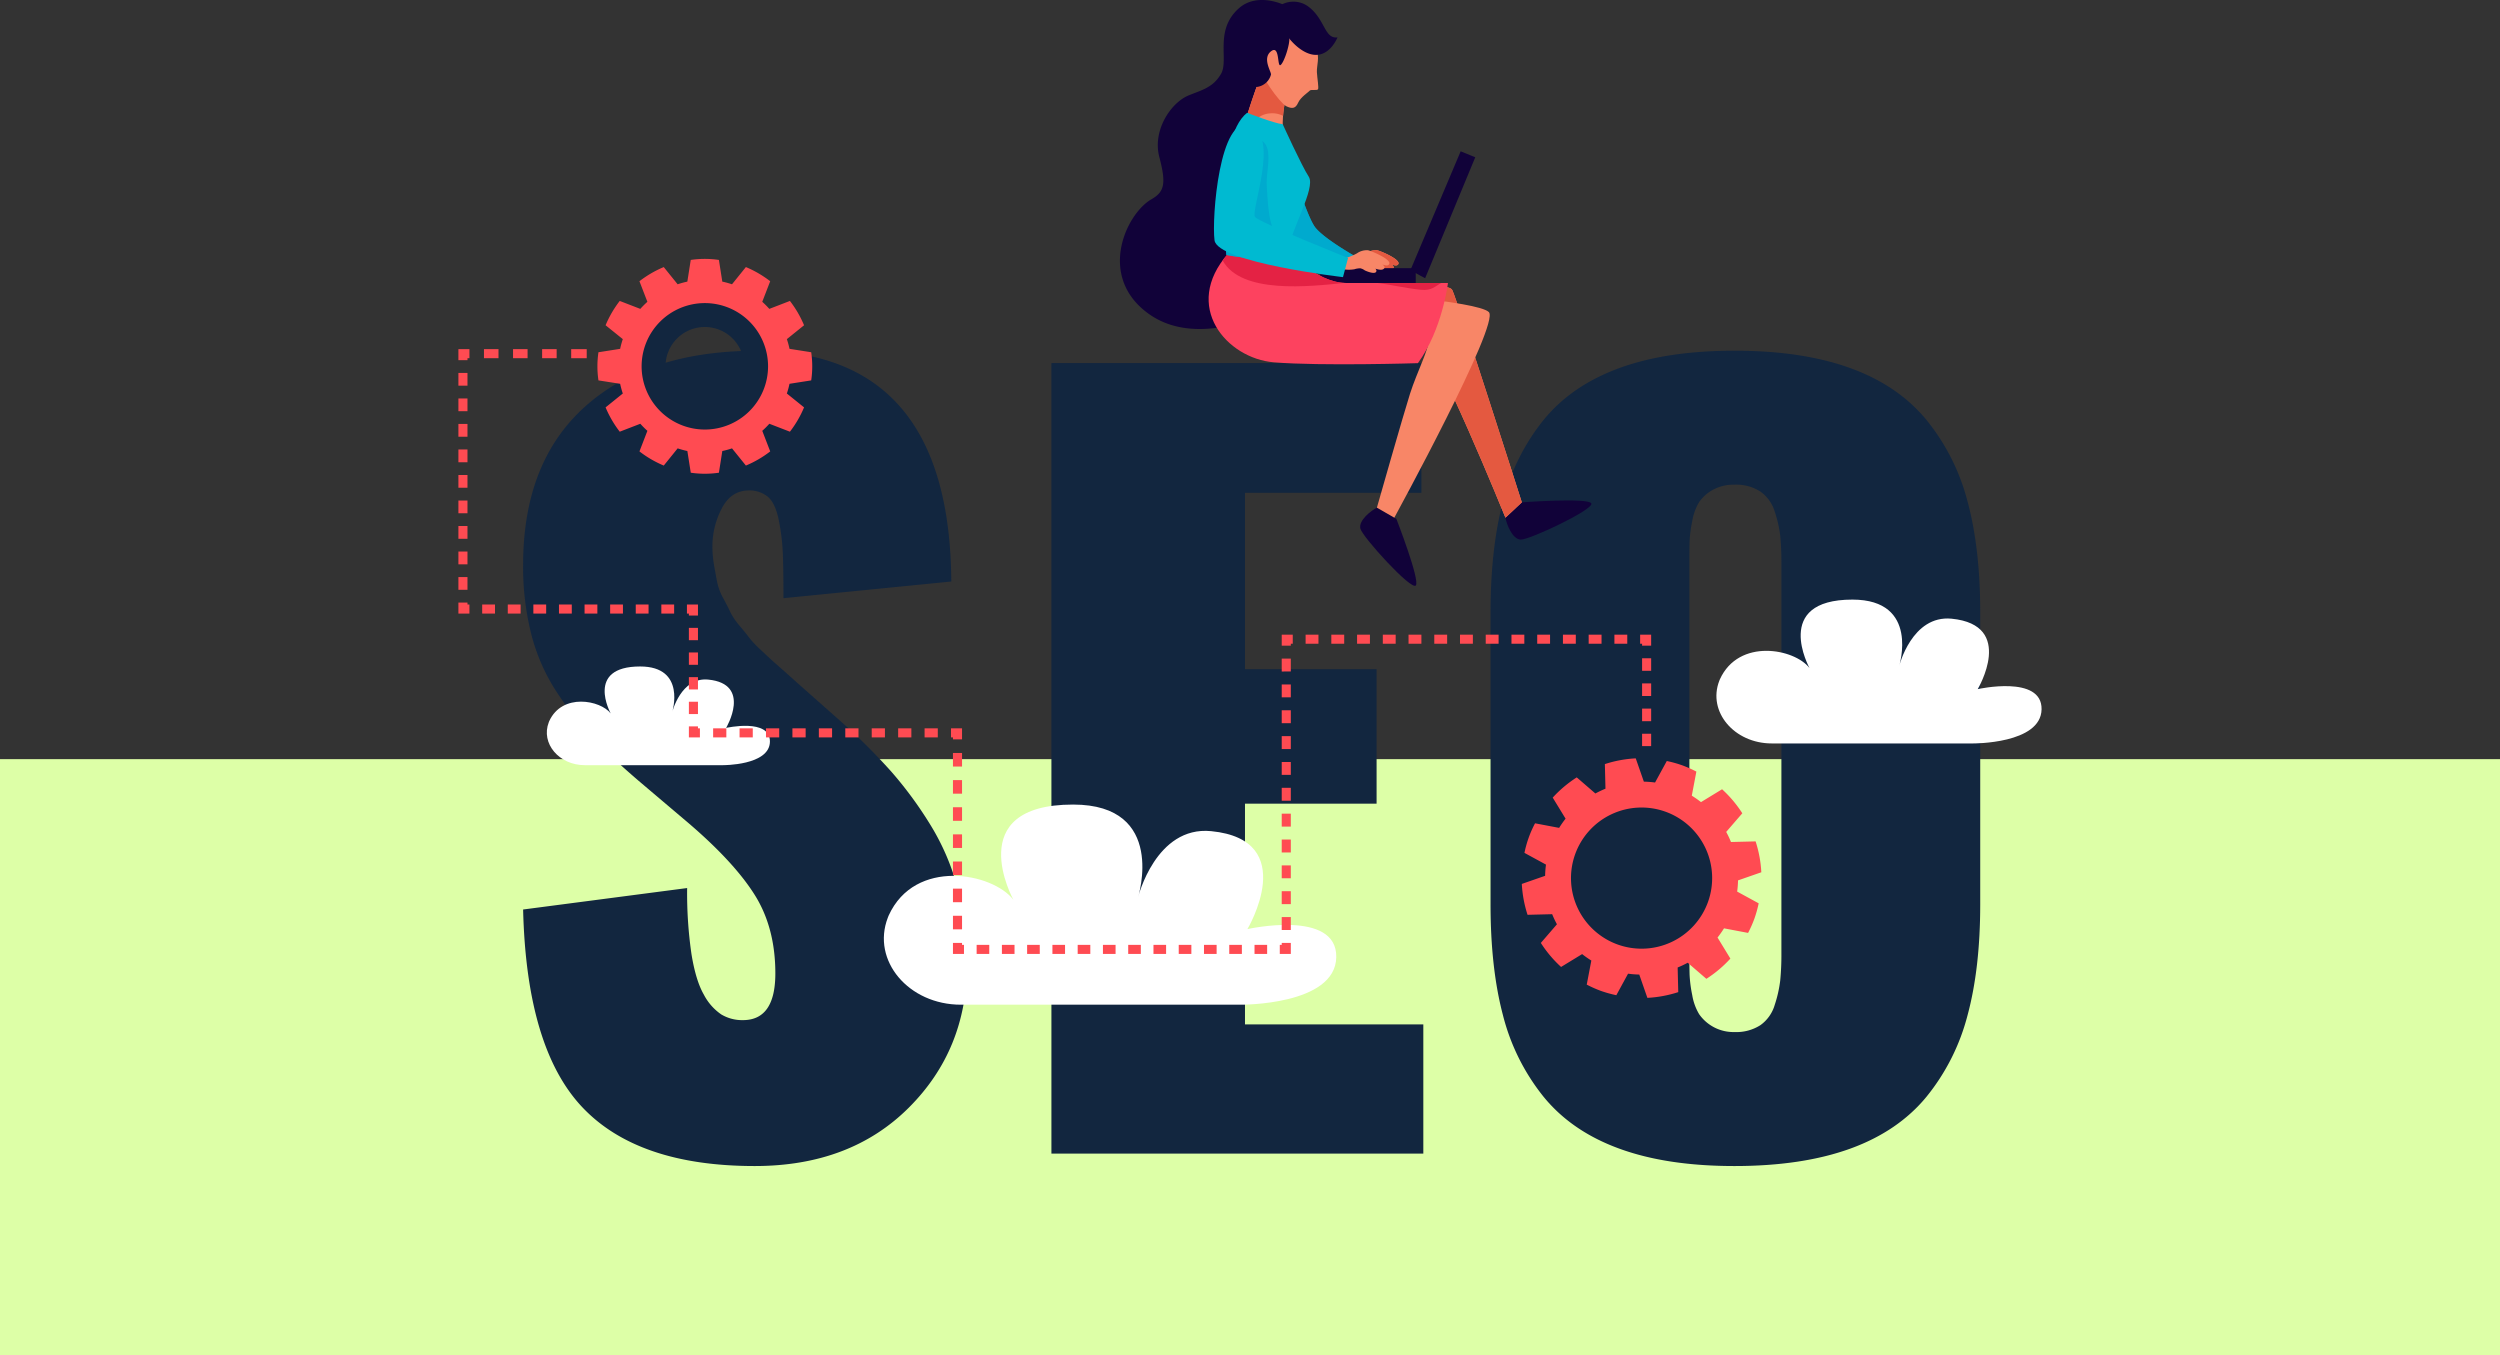 <svg xmlns="http://www.w3.org/2000/svg" width="820" height="444.482" viewBox="0 0 820 444.482">
  <rect x="0" y="0" width="820" height="444.482" fill="#333333" stroke="none"/>
  <g id="Grupo_58432" data-name="Grupo 58432" transform="translate(-509 -538.063)">
    <rect id="dylan-shaw-UxyWwU6n_ts-unsplash" width="820" height="195.482" transform="translate(509 787.063)" fill="#ddffa7"/>
    <g id="Grupo_57338" data-name="Grupo 57338" transform="translate(492.906 295.643)">
      <g id="Grupo_57308" data-name="Grupo 57308" transform="translate(187.676 357.45)">
        <g id="Grupo_57307" data-name="Grupo 57307">
          <path id="Trazado_103307" data-name="Trazado 103307" d="M247.05,534.744q-38.47,0-56.69-19.4T171.044,450.6l53.8-7.038a139.185,139.185,0,0,0,1.409,21.584q1.407,8.755,4.066,13.369a17.8,17.8,0,0,0,5.707,6.493,13.331,13.331,0,0,0,7.116,1.876q10.633,0,10.633-15.328,0-15.013-6.8-25.8t-21.816-23.613l-16.423-13.918q-8.914-7.659-14.621-13.6a110.227,110.227,0,0,1-11.571-14.625,63.249,63.249,0,0,1-8.683-19.159,89.789,89.789,0,0,1-2.814-23.3q0-33.618,20.254-51.838t55.909-18.378q63.8,0,64.278,75.692l-55.05,5.471q0-10.162-.236-15.249a68.626,68.626,0,0,0-1.331-10.476q-1.1-5.393-3.517-7.509a9.552,9.552,0,0,0-6.493-2.107q-5.788.152-8.757,6.1a26.693,26.693,0,0,0-2.971,12.042,37.215,37.215,0,0,0,.545,6.419q.548,3.126,1.021,5.55a18.86,18.86,0,0,0,2.029,5.319q1.566,2.891,2.348,4.612A22.284,22.284,0,0,0,242.2,357.7c1.562,1.881,2.6,3.179,3.128,3.914a35.259,35.259,0,0,0,3.752,3.909q2.967,2.807,3.6,3.364c.411.365,1.77,1.562,4.062,3.595s3.544,3.152,3.757,3.359l15.014,13.295A205.742,205.742,0,0,1,291.7,405.25a128.46,128.46,0,0,1,12.745,17.282,77.378,77.378,0,0,1,9.15,21.271,96.3,96.3,0,0,1,3.05,24.782q0,28-19.159,47.074T247.05,534.744Z" transform="translate(-171.044 -267.313)" fill="#12263f"/>
          <path id="Trazado_103308" data-name="Trazado 103308" d="M208.543,527.49v-259.3H329.9v42.546H272.035V368.6H315.2v44.1H272.035v72.411h58.492V527.49Z" transform="translate(-35.26 -264.13)" fill="#12263f"/>
          <path id="Trazado_103309" data-name="Trazado 103309" d="M357.71,529.032q-15.727,5.7-37.929,5.712t-37.846-5.712q-15.631-5.7-24.861-17.051a70.04,70.04,0,0,1-13.3-26.742q-4.069-15.395-4.062-36.358v-95.71q0-20.954,4.062-36.362a70.173,70.173,0,0,1,13.3-26.742q9.226-11.333,24.861-17.047t37.846-5.707q22.215,0,37.929,5.707t25.018,17.047a70.426,70.426,0,0,1,13.452,26.742q4.145,15.4,4.145,36.362v95.71q0,20.961-4.145,36.358a70.291,70.291,0,0,1-13.452,26.742Q373.419,523.328,357.71,529.032Zm-37.929-38.239a14.582,14.582,0,0,0,8.452-2.264,12.439,12.439,0,0,0,4.691-6.649,41.222,41.222,0,0,0,1.8-7.976,86.649,86.649,0,0,0,.388-8.914V336.905a86.646,86.646,0,0,0-.388-8.914,39.893,39.893,0,0,0-1.8-7.9,12.4,12.4,0,0,0-4.691-6.566,14.584,14.584,0,0,0-8.452-2.269,14.149,14.149,0,0,0-7.195,1.719,13.115,13.115,0,0,0-4.459,3.988,17.775,17.775,0,0,0-2.264,6.257,42.505,42.505,0,0,0-.864,6.567c-.051,1.723-.069,4.094-.069,7.116V464.99c0,2.92.018,5.268.069,7.033a42.483,42.483,0,0,0,.864,6.65,17.773,17.773,0,0,0,2.264,6.257,13.743,13.743,0,0,0,11.654,5.864Z" transform="translate(77.606 -267.313)" fill="#12263f"/>
        </g>
      </g>
      <g id="Grupo_57311" data-name="Grupo 57311" transform="translate(383.433 242.42)">
        <path id="Trazado_103310" data-name="Trazado 103310" d="M231.48,254.352s7.3,26.335,10.892,30.642,15.323,10.656,15.323,10.656l-3.115,5.5s-21.317-10.864-25.013-19.75a66.887,66.887,0,0,1-4.311-13.646c-.587-3.258-2.995-11.363-1.793-14.6C224.244,251.048,229.807,249.925,231.48,254.352Z" transform="translate(-178.193 -210.255)" fill="#00bad1"/>
        <path id="Trazado_103311" data-name="Trazado 103311" d="M231.48,254.352s7.3,26.335,10.892,30.642,15.323,10.656,15.323,10.656l-3.115,5.5s-21.317-10.864-25.013-19.75a66.887,66.887,0,0,1-4.311-13.646c-.587-3.258-2.995-11.363-1.793-14.6C224.244,251.048,229.807,249.925,231.48,254.352Z" transform="translate(-178.193 -210.255)" fill="#00a1cc" opacity="0.65" style="mix-blend-mode: multiply;isolation: isolate"/>
        <path id="Trazado_103312" data-name="Trazado 103312" d="M240.769,283.59l5.379-5.028s21.52-1.58,22.777.305-20.4,12.107-23.184,11.922S241.134,285.66,240.769,283.59Z" transform="translate(-114.327 -113.796)" fill="#110239"/>
        <path id="Trazado_103313" data-name="Trazado 103313" d="M232.824,265.725s20.346-5.176,22.019-1.825,22.8,69.6,22.8,69.6l-5.379,5.028s-22.652-55.914-29.214-61.76S229.788,268.035,232.824,265.725Z" transform="translate(-145.822 -168.731)" fill="#f88667"/>
        <path id="Trazado_103314" data-name="Trazado 103314" d="M232.824,265.725s20.346-5.176,22.019-1.825,22.8,69.6,22.8,69.6l-5.379,5.028s-22.652-55.914-29.214-61.76S229.788,268.035,232.824,265.725Z" transform="translate(-145.822 -168.731)" fill="#e45940"/>
        <g id="Grupo_57309" data-name="Grupo 57309" transform="translate(73.955 82.043)">
          <path id="Trazado_103315" data-name="Trazado 103315" d="M231.963,262.926a18.071,18.071,0,0,0,4.228-1.7,5.592,5.592,0,0,1,3.59-1.017c.97.139,8.789,3.392,6.705,4.847-.675.471-2.361-.356-3.036-.6-.957-.342-1.927-.813-2.847-1.224.841-.042,5.069,1.751,4.626,2.74-.776,1.738-5.06-.582-6.058-1.141.763.116,3.41,1.109,3.406,2.075,0,1.52-3.151.25-3.835-.1a4.521,4.521,0,0,0-1.432-.7,5.75,5.75,0,0,0-1.913.337,11.208,11.208,0,0,1-3.336.065c-.651-.06-2.167.079-2.491-.481a2.394,2.394,0,0,1,.42-2.375A4.786,4.786,0,0,1,231.963,262.926Z" transform="translate(-229.411 -260.174)" fill="#f88667"/>
          <path id="Trazado_103316" data-name="Trazado 103316" d="M231.963,262.926a18.071,18.071,0,0,0,4.228-1.7,5.592,5.592,0,0,1,3.59-1.017c.97.139,8.789,3.392,6.705,4.847-.675.471-2.361-.356-3.036-.6-.957-.342-1.927-.813-2.847-1.224.841-.042,5.069,1.751,4.626,2.74-.776,1.738-5.06-.582-6.058-1.141.763.116,3.41,1.109,3.406,2.075,0,1.52-3.151.25-3.835-.1a4.521,4.521,0,0,0-1.432-.7,5.75,5.75,0,0,0-1.913.337,11.208,11.208,0,0,1-3.336.065c-.651-.06-2.167.079-2.491-.481a2.394,2.394,0,0,1,.42-2.375A4.786,4.786,0,0,1,231.963,262.926Z" transform="translate(-229.411 -260.174)" fill="#e45940"/>
        </g>
        <g id="Grupo_57310" data-name="Grupo 57310" transform="translate(65.716 49.628)">
          <path id="Trazado_103317" data-name="Trazado 103317" d="M250.515,253.16l4.786,1.964-16.44,39.67-4.84-2.614Z" transform="translate(-204.474 -253.16)" fill="#110239"/>
          <rect id="Rectángulo_5906" data-name="Rectángulo 5906" width="31.3" height="4.862" transform="translate(0 38.328)" fill="#110239"/>
        </g>
        <path id="Trazado_103318" data-name="Trazado 103318" d="M223.764,307.765c4.187-2.4,4.889-5.042,2.569-13.8s3.752-17.842,9.589-20.245c4.288-1.77,8.05-2.546,10.661-7.116s-2.334-14.316,5.924-21.539c6.017-5.259,14.653-1.058,14.653-1.058,1.858-1.026,2.625,9.806,2.759,17.953-10.457,16.007-7.481,36.922-3.669,54.842a8.134,8.134,0,0,0,.384,1.2c-.823,13.872-1.483,25.355-1.483,25.355s-25.138,14.233-42.241,2.047S215.377,312.561,223.764,307.765Z" transform="translate(-213.406 -242.42)" fill="#110239"/>
        <path id="Trazado_103319" data-name="Trazado 103319" d="M235.948,278.452l6.386,3.674s7.819,20.106,6.382,21.862-17.555-15.956-18.193-18.669S234.077,279.413,235.948,278.452Z" transform="translate(-151.664 -111.949)" fill="#110239"/>
        <path id="Trazado_103320" data-name="Trazado 103320" d="M243.266,263.2s41.016,2.874,44.847,6.543-30.993,67.443-30.993,67.443l-5.716-3.29s8.618-30.318,10.855-37.342,6.543-15.48,5.744-16.6-42.13,5.111-41.811-6.543S243.266,263.2,243.266,263.2Z" transform="translate(-167.119 -167.391)" fill="#f88667"/>
        <path id="Trazado_103321" data-name="Trazado 103321" d="M238.076,253.441s-4.307,11.728-1.677,20.466l-14.362-3.47s5.878-19.63,8.392-22.98S238.076,253.441,238.076,253.441Z" transform="translate(-182.155 -226.816)" fill="#f88667"/>
        <path id="Trazado_103322" data-name="Trazado 103322" d="M232.092,263.972c-4.7,0-7.139,3.475-7.366,7.116l-2.689-.652s5.878-19.63,8.392-22.98,7.648,5.984,7.648,5.984a48.237,48.237,0,0,0-2.412,11.386A7.6,7.6,0,0,0,232.092,263.972Z" transform="translate(-182.155 -226.816)" fill="#e45940"/>
        <path id="Trazado_103323" data-name="Trazado 103323" d="M235.487,245.176s5.582,2.666,6.913,4.917.171,5.356.282,7.412.675,5.111.365,5.61-2.366,0-2.7.444-3,2.112-3.831,4-1.945,2.056-3.891,1.114-9.381-10.776-9.464-15.383S229.965,243.29,235.487,245.176Z" transform="translate(-178.082 -233.841)" fill="#f88667"/>
        <path id="Trazado_103324" data-name="Trazado 103324" d="M235.444,243.52s2.6,5.208,2.87,7.273-1.705,8.17-2.87,8.979-.18-6.825-3.142-4.492.175,6.733,0,7.634a5.49,5.49,0,0,1-4.579,4.039c-3.054.268-8.082-14.9-4.76-18.673S231.941,243.52,235.444,243.52Z" transform="translate(-182.762 -238.438)" fill="#110239"/>
        <path id="Trazado_103325" data-name="Trazado 103325" d="M225.027,244.042a8.24,8.24,0,0,1,10.023.448c5.12,4.131,4.94,10.328,9.159,9.787,0,0-2.782,7.186-8.891,5.476S222.9,248.353,225.027,244.042Z" transform="translate(-172.853 -242.014)" fill="#110239"/>
        <path id="Trazado_103326" data-name="Trazado 103326" d="M226.066,261.551l19.025-1.437s9.9,11.053,19.676,11.053H298.2s-1.807,15.259-9.857,26.3c0,0-31.76,1-47.24-.277S210.9,278.843,226.066,261.551Z" transform="translate(-190.612 -178.351)" fill="#fd425f"/>
        <path id="Trazado_103327" data-name="Trazado 103327" d="M220.694,263.783c.545-.744,1.123-1.488,1.779-2.232l19.025-1.437s9.635,10.739,19.283,11.03C249.127,272.323,226.863,274.9,220.694,263.783Z" transform="translate(-187.018 -178.351)" fill="#e42244"/>
        <path id="Trazado_103328" data-name="Trazado 103328" d="M246,264.742c-4.847-.476-9.552-1.631-14.325-2.236h20.975C250.582,263.573,249.561,265.089,246,264.742Z" transform="translate(-147.245 -169.689)" fill="#e42244"/>
        <path id="Trazado_103329" data-name="Trazado 103329" d="M228.335,250.426s8.734,3.433,11.691,3.752c0,0,6.155,13.567,8.549,17.236s-6.072,17.717-6.548,23.78c0,0-5.083,4.857-20.494,1.867C221.532,297.061,217.512,258.961,228.335,250.426Z" transform="translate(-186.628 -213.431)" fill="#00bad1"/>
        <path id="Trazado_103330" data-name="Trazado 103330" d="M226,252.549c2.676-1.225,7.32.028,8.623,2.708,1.608,3.313-.046,9.2.148,12.791.208,3.766.444,8.78,1.4,12.453a25.888,25.888,0,0,0,5.023,9.307c-1.978,1.192-7.7,3.59-19.653,1.271,0,0-2.454-23.23,1.627-37.476C224.273,253.224,225.3,252.868,226,252.549Z" transform="translate(-186.628 -207.449)" fill="#00a1cc" opacity="0.65" style="mix-blend-mode: multiply;isolation: isolate"/>
        <path id="Trazado_103331" data-name="Trazado 103331" d="M231.317,262.926a18.23,18.23,0,0,0,4.228-1.7,5.593,5.593,0,0,1,3.59-1.017c.966.139,8.785,3.392,6.705,4.847-.679.471-2.361-.356-3.036-.6-.961-.342-1.927-.813-2.847-1.224.841-.042,5.069,1.751,4.626,2.74-.781,1.738-5.065-.582-6.058-1.141.758.116,3.406,1.109,3.406,2.075-.009,1.52-3.152.25-3.835-.1a4.547,4.547,0,0,0-1.437-.7,5.771,5.771,0,0,0-1.913.337,11.177,11.177,0,0,1-3.332.065c-.656-.06-2.172.079-2.5-.481a2.416,2.416,0,0,1,.421-2.375A4.78,4.78,0,0,1,231.317,262.926Z" transform="translate(-157.799 -178.132)" fill="#f88667"/>
        <path id="Trazado_103332" data-name="Trazado 103332" d="M264.071,295.053l-1.673,6.3s-41.173-4.787-42.134-12.089,1.677-41.289,11.613-37.758.12,28.183,1.673,30.1S264.071,295.053,264.071,295.053Z" transform="translate(-189.24 -210.453)" fill="#00bad1"/>
      </g>
      <path id="Trazado_103333" data-name="Trazado 103333" d="M339.871,332.164H273.9c-12.32,0-21.123-10.416-17.222-20.522.065-.166.125-.333.2-.5,6.211-13.651,24.547-10.051,29.4-3.711,0,0-12.389-22.449,14.075-22.449,22.2,0,15.328,21.82,15.328,21.82s4.177-16.83,17.213-15.554c21.113,2.075,8.558,23.1,8.558,23.1s21.155-4.755,20.947,6.626S339.871,332.164,339.871,332.164Z" transform="translate(323.333 154.105)" fill="#fff"/>
      <path id="Trazado_103334" data-name="Trazado 103334" d="M230.443,322.1H185.185c-8.452,0-14.5-7.149-11.816-14.08.042-.111.083-.227.134-.342,4.261-9.367,16.843-6.9,20.175-2.551,0,0-8.5-15.4,9.658-15.4,15.231,0,10.517,14.972,10.517,14.972s2.865-11.548,11.807-10.67c14.487,1.423,5.873,15.845,5.873,15.845s14.514-3.267,14.371,4.542S230.443,322.1,230.443,322.1Z" transform="translate(22.726 171.298)" fill="#fff"/>
      <path id="Trazado_103335" data-name="Trazado 103335" d="M313.7,365.174H221.915c-17.139,0-29.394-14.491-23.964-28.548.088-.231.171-.467.277-.7,8.641-19,34.154-13.988,40.91-5.166,0,0-17.236-31.233,19.584-31.233,30.887,0,21.326,30.36,21.326,30.36s5.809-23.419,23.951-21.64c29.371,2.883,11.9,32.13,11.9,32.13s29.436-6.617,29.145,9.219S313.7,365.174,313.7,365.174Z" transform="translate(109.349 206.787)" fill="#fff"/>
      <g id="Grupo_57313" data-name="Grupo 57313" transform="translate(212.043 327.339)">
        <path id="Trazado_103336" data-name="Trazado 103336" d="M246.445,300.648a31.754,31.754,0,0,0,0-9.233l-7.116-1.118a28.376,28.376,0,0,0-.869-3.184l5.642-4.552a35.091,35.091,0,0,0-4.644-7.976l-6.751,2.606a28.946,28.946,0,0,0-2.32-2.32l2.606-6.751a35.091,35.091,0,0,0-7.976-4.644l-4.552,5.647a27.426,27.426,0,0,0-3.184-.873l-1.114-7.116a31.761,31.761,0,0,0-9.233,0l-1.118,7.116a27.1,27.1,0,0,0-3.179.873l-4.556-5.647a35.094,35.094,0,0,0-7.976,4.644l2.606,6.751a28.942,28.942,0,0,0-2.32,2.32l-6.751-2.606A35.094,35.094,0,0,0,179,282.562l5.647,4.552a28.4,28.4,0,0,0-.873,3.184l-7.116,1.118a31.759,31.759,0,0,0,0,9.233l7.116,1.114a28.392,28.392,0,0,0,.873,3.184L179,309.5a35.092,35.092,0,0,0,4.644,7.976l6.751-2.606a28.906,28.906,0,0,0,2.32,2.32l-2.606,6.751a35.1,35.1,0,0,0,7.976,4.644l4.556-5.642a28.023,28.023,0,0,0,3.179.869l1.118,7.116a31.764,31.764,0,0,0,9.233,0l1.114-7.116a28.372,28.372,0,0,0,3.184-.869l4.552,5.642a35.094,35.094,0,0,0,7.976-4.644l-2.606-6.751a28.91,28.91,0,0,0,2.32-2.32l6.751,2.606A35.089,35.089,0,0,0,244.1,309.5l-5.642-4.552a28.366,28.366,0,0,0,.869-3.184Zm-34.893,13.826a18.442,18.442,0,1,1,18.442-18.442A18.44,18.44,0,0,1,211.552,314.474Z" transform="translate(-176.317 -260.797)" fill="#ff4b52"/>
        <g id="Grupo_57312" data-name="Grupo 57312" transform="translate(14.496 14.496)">
          <path id="Trazado_103337" data-name="Trazado 103337" d="M200.193,263.934a20.737,20.737,0,1,0,20.739,20.739A20.737,20.737,0,0,0,200.193,263.934Zm0,33.632a12.895,12.895,0,1,1,12.893-12.893A12.9,12.9,0,0,1,200.193,297.566Z" transform="translate(-179.454 -263.934)" fill="#12263f"/>
        </g>
      </g>
      <g id="Grupo_57315" data-name="Grupo 57315" transform="translate(515.254 491.163)">
        <path id="Trazado_103338" data-name="Trazado 103338" d="M316.146,353.5a39.508,39.508,0,0,0,2.089-4.727,38.916,38.916,0,0,0,1.382-4.977l-7.056-3.849a30.742,30.742,0,0,0,.282-3.674l7.643-2.662a39.228,39.228,0,0,0-1.876-10.129l-8.077.2a31.312,31.312,0,0,0-1.567-3.308l5.282-6.114a39.222,39.222,0,0,0-6.636-7.879L300.7,310.6a33.194,33.194,0,0,0-3.018-2.112l1.5-7.9a39.876,39.876,0,0,0-4.723-2.089,39.36,39.36,0,0,0-4.977-1.382l-3.849,7.056a30.814,30.814,0,0,0-3.674-.282l-2.662-7.643a39.043,39.043,0,0,0-10.129,1.881l.2,8.073a31.323,31.323,0,0,0-3.309,1.567l-6.113-5.282a39.375,39.375,0,0,0-7.883,6.636l4.219,6.908a31.477,31.477,0,0,0-2.112,3.018l-7.9-1.5a35.721,35.721,0,0,0-3.475,9.7l7.061,3.849a30.849,30.849,0,0,0-.282,3.673l-7.648,2.662a39.429,39.429,0,0,0,1.881,10.129l8.077-.2a32.293,32.293,0,0,0,1.562,3.309l-5.277,6.114a39.379,39.379,0,0,0,6.636,7.883l6.908-4.219a30.919,30.919,0,0,0,3.017,2.112l-1.506,7.9a38.784,38.784,0,0,0,4.727,2.089,40.134,40.134,0,0,0,4.977,1.386l3.849-7.061a30.818,30.818,0,0,0,3.674.282l2.662,7.648a39.424,39.424,0,0,0,10.129-1.881l-.2-8.078a31.727,31.727,0,0,0,3.3-1.562l6.118,5.277a39.23,39.23,0,0,0,7.879-6.636l-4.214-6.908A32.506,32.506,0,0,0,308.249,352Zm-41.871,1.4a20.584,20.584,0,1,1,26.316-12.444A20.582,20.582,0,0,1,274.275,354.9Z" transform="translate(-241.933 -296.249)" fill="#ff4b52"/>
        <g id="Grupo_57314" data-name="Grupo 57314" transform="translate(16.124 16.119)">
          <path id="Trazado_103339" data-name="Trazado 103339" d="M276.377,301.1a23.149,23.149,0,1,0,13.992,29.593A23.141,23.141,0,0,0,276.377,301.1Zm-12.652,35.346a14.394,14.394,0,1,1,18.4-8.7A14.393,14.393,0,0,1,263.725,336.445Z" transform="translate(-245.422 -299.737)" fill="#12263f"/>
        </g>
      </g>
      <g id="Grupo_57337" data-name="Grupo 57337" transform="translate(166.451 356.941)">
        <g id="Grupo_57316" data-name="Grupo 57316" transform="translate(36.994 0)">
          <rect id="Rectángulo_5907" data-name="Rectángulo 5907" width="5.093" height="2.975" fill="#ff4b52"/>
        </g>
        <g id="Grupo_57317" data-name="Grupo 57317" transform="translate(8.384)">
          <path id="Trazado_103340" data-name="Trazado 103340" d="M192.109,270.179H187.34V267.2h4.769Zm-9.538,0H177.8V267.2h4.769Zm-9.538,0h-4.769V267.2h4.769Z" transform="translate(-168.265 -267.203)" fill="#ff4b52"/>
        </g>
        <g id="Grupo_57318" data-name="Grupo 57318" transform="translate(0 0)">
          <path id="Trazado_103341" data-name="Trazado 103341" d="M169.43,270.818h-2.979V267.2h3.617v2.975h-.638Z" transform="translate(-166.451 -267.203)" fill="#ff4b52"/>
        </g>
        <g id="Grupo_57319" data-name="Grupo 57319" transform="translate(0.001 7.8)">
          <path id="Trazado_103342" data-name="Trazado 103342" d="M169.427,340.027h-2.976v-4.182h2.976Zm0-8.364h-2.976v-4.187h2.976Zm0-8.369h-2.976V319.1h2.976Zm0-8.373h-2.976v-4.186h2.976Zm0-8.369h-2.976v-4.186h2.976Zm0-8.368h-2.976V294h2.976Zm0-8.369h-2.976v-4.187h2.976Zm0-8.373h-2.976V277.26h2.976Zm0-8.369h-2.976v-4.182h2.976Z" transform="translate(-166.451 -268.891)" fill="#ff4b52"/>
        </g>
        <g id="Grupo_57320" data-name="Grupo 57320" transform="translate(0 83.122)">
          <path id="Trazado_103343" data-name="Trazado 103343" d="M170.067,288.805h-3.617v-3.615h2.979v.64h.638Z" transform="translate(-166.451 -285.191)" fill="#ff4b52"/>
        </g>
        <g id="Grupo_57321" data-name="Grupo 57321" transform="translate(7.815 83.76)">
          <path id="Trazado_103344" data-name="Trazado 103344" d="M231.089,288.3h-4.2v-2.976h4.2Zm-8.392,0h-4.2v-2.976h4.2Zm-8.4,0h-4.2v-2.976h4.2Zm-8.392,0h-4.2v-2.976h4.2Zm-8.392,0h-4.2v-2.976h4.2Zm-8.4,0h-4.2v-2.976h4.2Zm-8.392,0h-4.2v-2.976h4.2Zm-8.392,0h-4.2v-2.976h4.2Z" transform="translate(-168.142 -285.329)" fill="#ff4b52"/>
        </g>
        <g id="Grupo_57322" data-name="Grupo 57322" transform="translate(74.959 83.762)">
          <path id="Trazado_103345" data-name="Trazado 103345" d="M186.289,288.944H183.31v-.64h-.638v-2.975h3.617Z" transform="translate(-182.672 -285.329)" fill="#ff4b52"/>
        </g>
        <g id="Grupo_57323" data-name="Grupo 57323" transform="translate(75.596 91.422)">
          <path id="Trazado_103346" data-name="Trazado 103346" d="M185.791,315.258H182.81v-4.039h2.981Zm0-8.078H182.81v-4.039h2.981Zm0-8.077H182.81V295.06h2.981Zm0-8.077H182.81v-4.039h2.981Z" transform="translate(-182.81 -286.987)" fill="#ff4b52"/>
        </g>
        <g id="Grupo_57324" data-name="Grupo 57324" transform="translate(75.597 123.733)">
          <path id="Trazado_103347" data-name="Trazado 103347" d="M186.427,297.594H182.81v-3.615h2.979v.64h.638Z" transform="translate(-182.81 -293.979)" fill="#ff4b52"/>
        </g>
        <g id="Grupo_57325" data-name="Grupo 57325" transform="translate(83.549 124.374)">
          <path id="Trazado_103348" data-name="Trazado 103348" d="M258.222,297.094h-4.335v-2.976h4.335Zm-8.669,0h-4.334v-2.976h4.334Zm-8.669,0h-4.334v-2.976h4.334Zm-8.669,0H227.88v-2.976h4.335Zm-8.669,0h-4.339v-2.976h4.339Zm-8.669,0h-4.339v-2.976h4.339Zm-8.669,0h-4.339v-2.976h4.339Zm-8.674,0H193.2v-2.976h4.335Zm-8.669,0h-4.334v-2.976h4.334Z" transform="translate(-184.531 -294.118)" fill="#ff4b52"/>
        </g>
        <g id="Grupo_57326" data-name="Grupo 57326" transform="translate(161.574 124.373)">
          <path id="Trazado_103349" data-name="Trazado 103349" d="M205.033,297.733h-2.979v-.64h-.638v-2.975h3.617Z" transform="translate(-201.416 -294.118)" fill="#ff4b52"/>
        </g>
        <g id="Grupo_57327" data-name="Grupo 57327" transform="translate(162.212 132.438)">
          <path id="Trazado_103350" data-name="Trazado 103350" d="M204.535,353.727h-2.981v-4.45h2.981Zm0-8.9h-2.981v-4.45h2.981Zm0-8.9h-2.981v-4.45h2.981Zm0-8.9h-2.981v-4.45h2.981Zm0-8.9h-2.981v-4.45h2.981Zm0-8.9h-2.981v-4.45h2.981Zm0-8.9h-2.981v-4.45h2.981Z" transform="translate(-201.554 -295.863)" fill="#ff4b52"/>
        </g>
        <g id="Grupo_57328" data-name="Grupo 57328" transform="translate(162.212 194.754)">
          <path id="Trazado_103351" data-name="Trazado 103351" d="M205.171,312.964h-3.617v-3.615h2.979v.64h.638Z" transform="translate(-201.554 -309.349)" fill="#ff4b52"/>
        </g>
        <g id="Grupo_57329" data-name="Grupo 57329" transform="translate(169.971 195.394)">
          <path id="Trazado_103352" data-name="Trazado 103352" d="M298.527,312.463h-4.14v-2.976h4.14Zm-8.285,0H286.1v-2.976h4.14Zm-8.285,0h-4.145v-2.976h4.145Zm-8.285,0h-4.145v-2.976h4.145Zm-8.29,0h-4.14v-2.976h4.14Zm-8.285,0h-4.141v-2.976H257.1Zm-8.286,0h-4.145v-2.976h4.145Zm-8.285,0h-4.145v-2.976h4.145Zm-8.29,0h-4.14v-2.976h4.14Zm-8.285,0H219.8v-2.976h4.145Zm-8.285,0h-4.14v-2.976h4.14Zm-8.285,0h-4.145v-2.976h4.145Z" transform="translate(-203.233 -309.487)" fill="#ff4b52"/>
        </g>
        <g id="Grupo_57330" data-name="Grupo 57330" transform="translate(269.412 194.754)">
          <path id="Trazado_103353" data-name="Trazado 103353" d="M228.369,312.964h-3.617v-2.975h.638v-.64h2.979Z" transform="translate(-224.752 -309.349)" fill="#ff4b52"/>
        </g>
        <g id="Grupo_57331" data-name="Grupo 57331" transform="translate(270.047 101.495)">
          <path id="Trazado_103354" data-name="Trazado 103354" d="M227.871,378.19H224.89v-4.242h2.981Zm0-8.48H224.89v-4.242h2.981Zm0-8.48H224.89v-4.237h2.981Zm0-8.475H224.89v-4.242h2.981Zm0-8.48H224.89v-4.242h2.981Zm0-8.479H224.89V331.56h2.981Zm0-8.48H224.89V323.08h2.981Zm0-8.475H224.89v-4.237h2.981Zm0-8.479H224.89v-4.242h2.981Zm0-8.479H224.89v-4.237h2.981Zm0-8.479H224.89v-4.238h2.981Z" transform="translate(-224.89 -289.167)" fill="#ff4b52"/>
        </g>
        <g id="Grupo_57332" data-name="Grupo 57332" transform="translate(270.049 93.642)">
          <path id="Trazado_103355" data-name="Trazado 103355" d="M227.87,291.082H224.89v-3.614h3.617v2.975h-.638Z" transform="translate(-224.89 -287.468)" fill="#ff4b52"/>
        </g>
        <g id="Grupo_57333" data-name="Grupo 57333" transform="translate(277.885 93.644)">
          <path id="Trazado_103356" data-name="Trazado 103356" d="M332.088,290.439h-4.219v-2.971h4.219Zm-8.438,0h-4.224v-2.971h4.224Zm-8.443,0h-4.219v-2.971h4.219Zm-8.443,0H302.55v-2.971h4.214Zm-8.438,0h-4.219v-2.971h4.219Zm-8.438,0h-4.224v-2.971h4.224Zm-8.438,0h-4.224v-2.971h4.224Zm-8.442,0h-4.219v-2.971h4.219Zm-8.443,0h-4.219v-2.971h4.219Zm-8.438,0h-4.219v-2.971h4.219Zm-8.443,0h-4.219v-2.971h4.219Zm-8.438,0h-4.224v-2.971h4.224Zm-8.443,0h-4.219v-2.971H230.8Z" transform="translate(-226.586 -287.468)" fill="#ff4b52"/>
        </g>
        <g id="Grupo_57334" data-name="Grupo 57334" transform="translate(387.607 93.642)">
          <path id="Trazado_103357" data-name="Trazado 103357" d="M253.945,291.082H250.97v-.639h-.64v-2.975h3.615Z" transform="translate(-250.33 -287.468)" fill="#ff4b52"/>
        </g>
        <g id="Grupo_57335" data-name="Grupo 57335" transform="translate(388.248 101.385)">
          <path id="Trazado_103358" data-name="Trazado 103358" d="M253.445,309.78h-2.976v-4.131h2.976Zm0-8.258h-2.976V297.4h2.976Zm0-8.258h-2.976v-4.122h2.976Z" transform="translate(-250.469 -289.143)" fill="#ff4b52"/>
        </g>
        <g id="Grupo_57336" data-name="Grupo 57336" transform="translate(388.247 126.147)">
          <rect id="Rectángulo_5908" data-name="Rectángulo 5908" width="2.975" height="4.055" fill="#ff4b52"/>
        </g>
      </g>
    </g>
  </g>
</svg>
